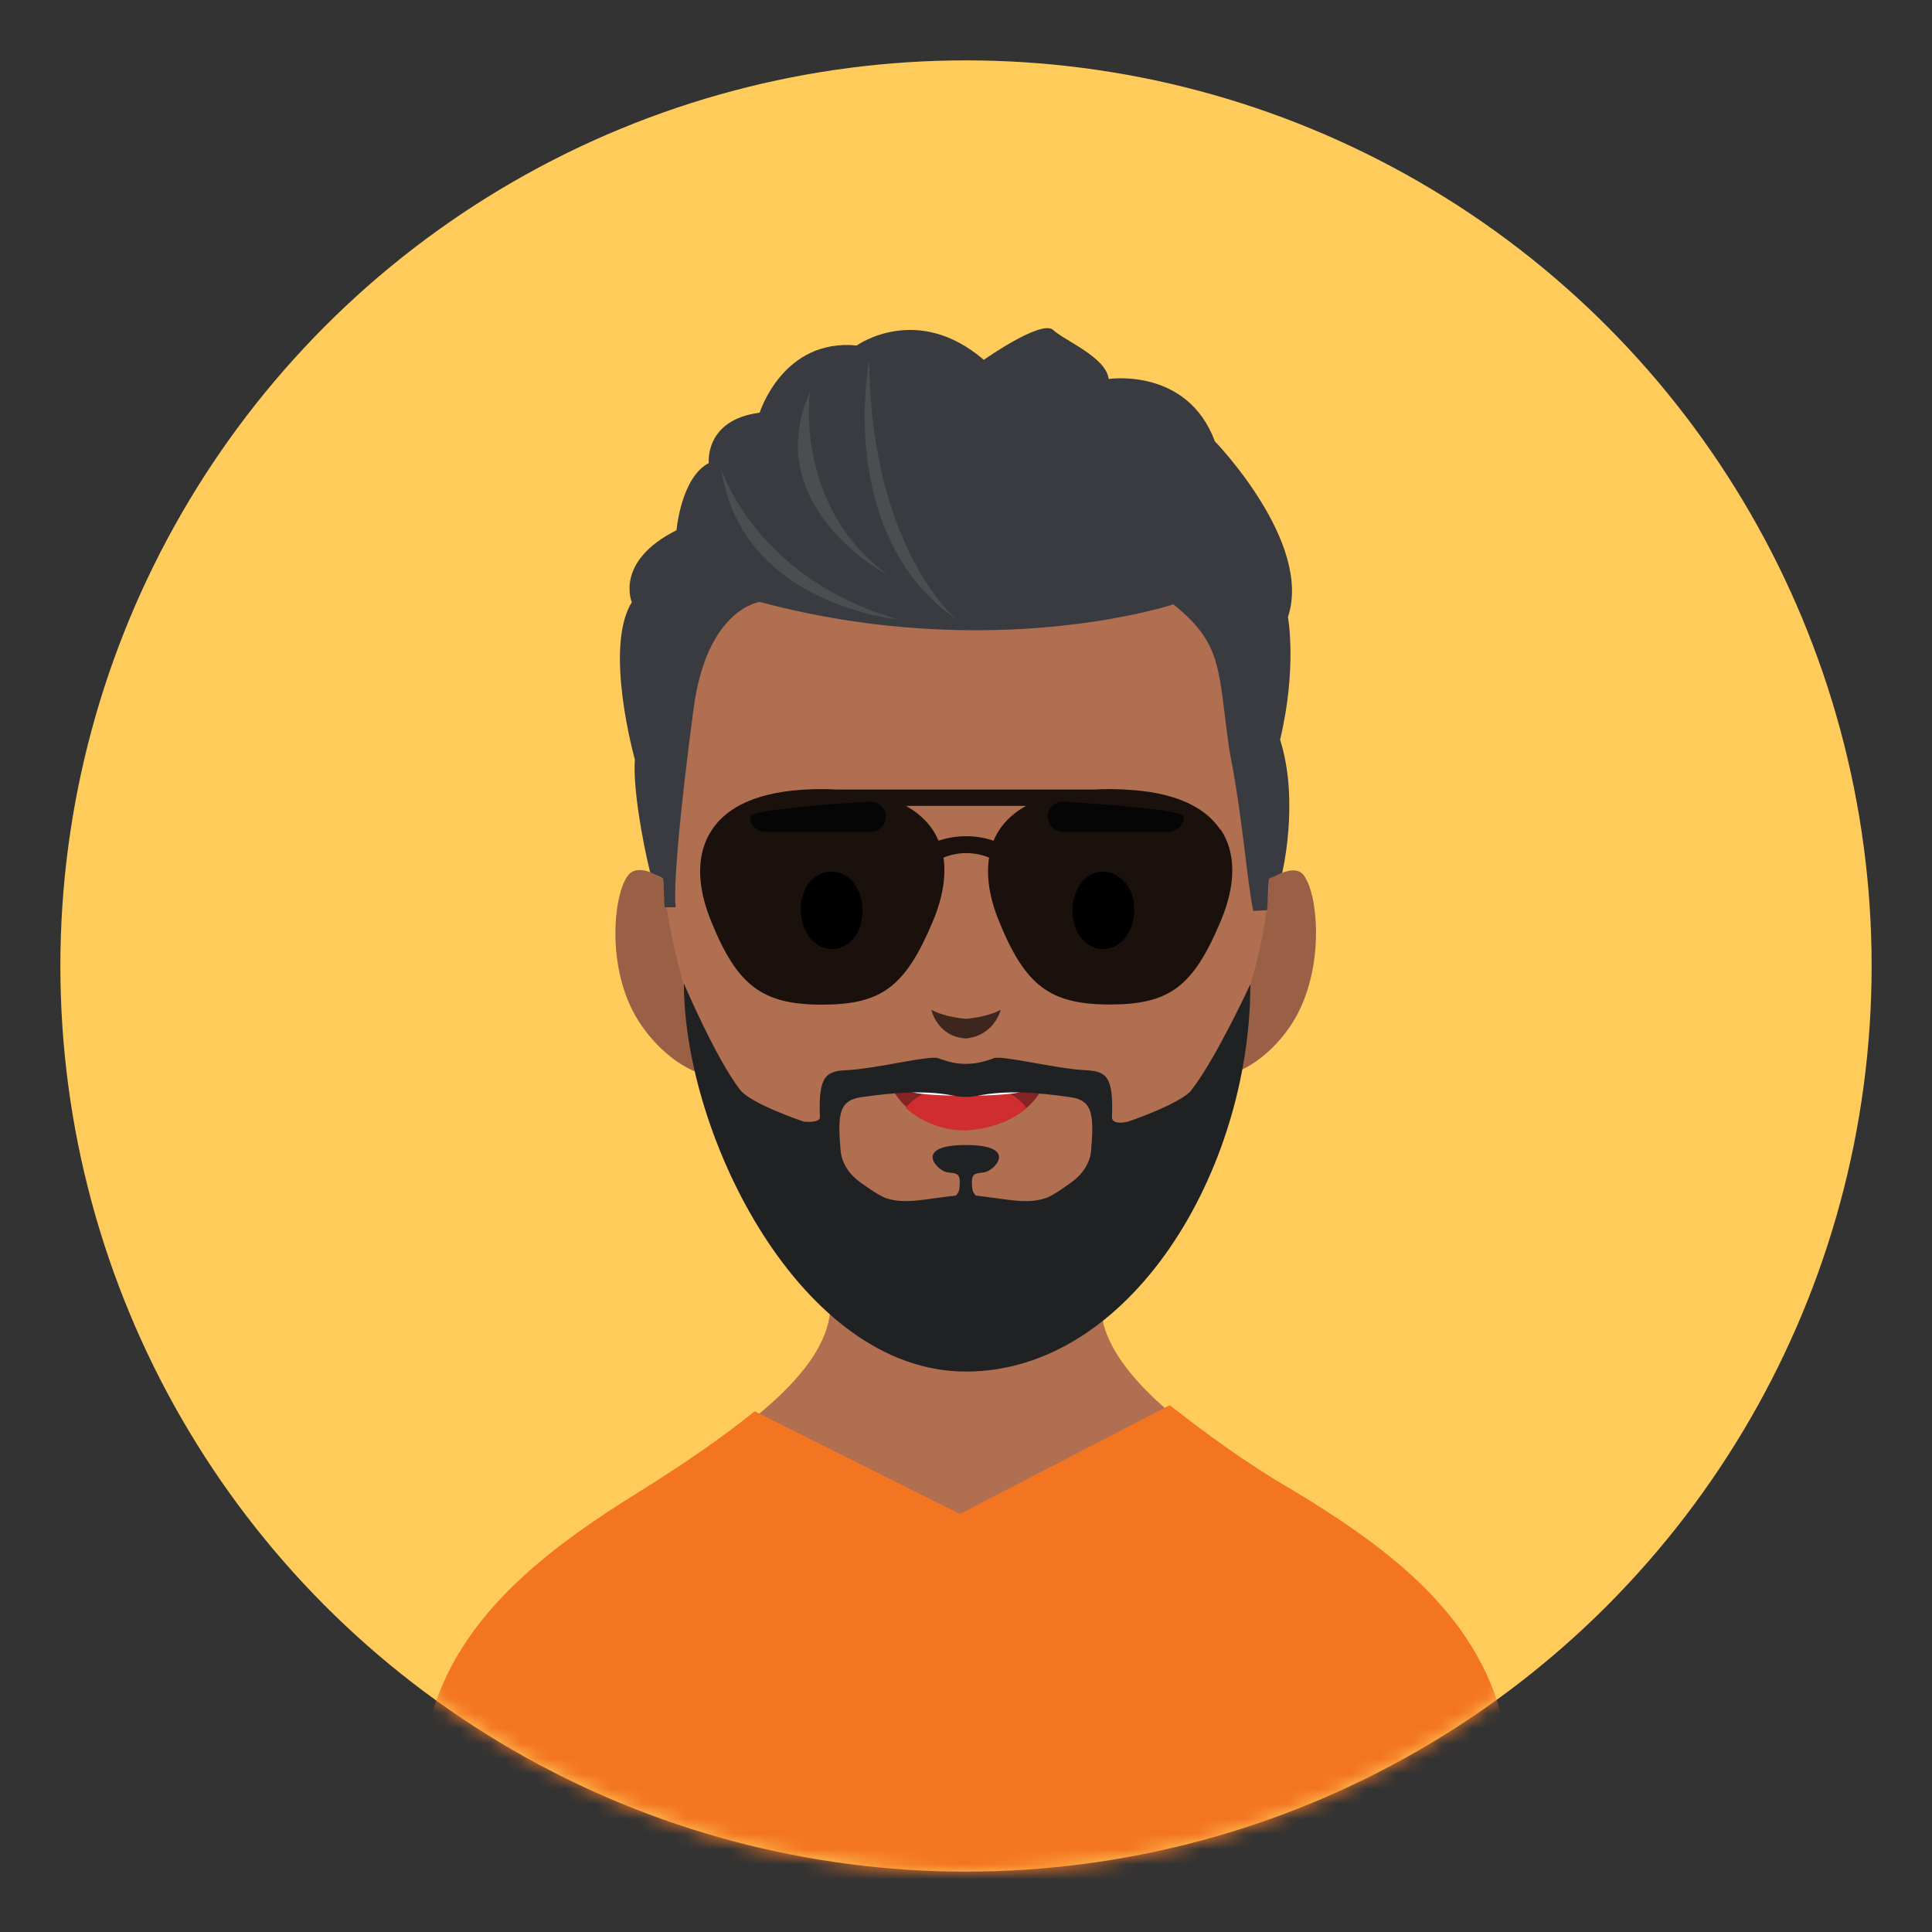 <?xml version="1.0" encoding="utf-8"?><!DOCTYPE svg PUBLIC "-//W3C//DTD SVG 1.1//EN" "http://www.w3.org/Graphics/SVG/1.1/DTD/svg11.dtd"><svg viewBox="0 0 128 128" xmlns="http://www.w3.org/2000/svg" xmlns:xlink="http://www.w3.org/1999/xlink"><rect x="0" y="0" width="128" height="128" fill="#333333" stroke="none"/><desc>Created with https://github.com/gomig/avatar</desc><defs></defs><circle fill="#ffcc5c" cx="64" cy="64" r="60"/><mask id="mask-fd0ec3f0-7a62-459c-9cf3-dc930f4e7cd2"><path fill="white" d="M0,0V64H4c0,33.14,26.86,60,60,60s60-26.86,60-60h4V0H0Z"/></mask><g mask="url(#mask-fd0ec3f0-7a62-459c-9cf3-dc930f4e7cd2)">
<g>
	<path fill="#b06f51" d="M99.6,116.1c-1.1-8.1-7.5-12.9-14.2-17-6.2-3.8-11.3-7.6-12.3-11.4-.1-.7-.1-5,.2-7.1,1.1-.9,2.2-2,3.5-3.4,1.4-1.6,2.7-3.7,3.9-6,1.2,.2,3.7-1.2,5.2-3.9,1.9-3.5,1.4-8.3,.4-9.4-.5-.5-1.4-.1-2.2,.3,.3-3.5,.4-7.2,.1-11.3-1-14.3-11.3-18.2-20.2-18.2s-19,3.9-20.2,18.2c-.3,4.1-.3,7.8,.1,11.3-.8-.5-1.7-.8-2.2-.3-1,1-1.6,5.9,.4,9.4,1.5,2.6,4,4.1,5.2,3.9,1.1,2.3,2.3,4.4,3.9,6,1.2,1.3,2.3,2.4,3.5,3.4,.2,1.9,.3,6.3,.3,6.3-.4,4.1-5.8,8-12.4,12.1s-13,8.9-14.2,17c-1.1,8.1-1.4,12-1.4,12H101c0,.1-.2-3.8-1.4-11.9Z" />
	<path fill="#3d261d" d="M64,67.5s-1.4-.1-2.3-.6c0,0,.4,1.8,2.3,1.9,1.9-.2,2.3-1.9,2.3-1.9-.9,.5-2.3,.6-2.3,.6Z" />
	<path fill="#3d261d" opacity="0.2" d="M43.9,58.2c-.8-.5-1.7-.8-2.2-.3-1,1-1.6,5.9,.4,9.4,1.5,2.6,4,4.1,5.2,3.9-1.69-4.35-2.93-8.68-3.4-13Z" />
	<path fill="#3d261d" opacity="0.2" d="M84.1,58.2c-.16,4.14-1.55,8.52-3.4,13,1.2,.2,3.7-1.2,5.2-3.9,1.9-3.5,1.4-8.3,.4-9.4-.5-.5-1.4-.1-2.2,.3Z" />
	<path fill="#3d261d" opacity="0.2" d="M73.05,86.64c-.03-1.59,.02-4.45,.25-6.05-3.7,3.2-6.9,4.1-9.5,4.1s-5.44-.89-9.09-4.01c0,0,0,0,0,0,.1,1.02,.18,2.68,.23,4.02,9.07,5.28,18.12,2.44,18.11,1.93Z" />
</g><path fill="#f47521" d="M99.9,115.8c-1.1-8.2-7.5-13-14.3-17.1-3.1-1.8-5.8-3.8-8.1-5.6l-13.9,7.2-13.6-6.8c-2.1,1.7-4.7,3.5-7.6,5.3-6.6,4.1-13.1,9-14.3,17.1-1.1,8.2-1.4,12.1-1.4,12.1H101.3c0-.1-.2-4-1.4-12.2Z" /><g>
	<path d="M56.3,58.2c0.9,0.8,1.1,2.5,0.5,3.6c-0.7,1.2-2,1.4-2.9,0.6c-0.9-0.8-1.1-2.5-0.5-3.6C54,57.7,55.3,57.4,56.3,58.2z"/>
	<path d="M71.9,58.2c-0.9,0.8-1.1,2.5-0.5,3.6c0.7,1.2,2,1.4,2.9,0.6c0.9-0.8,1.1-2.5,0.5-3.6C74.1,57.7,72.8,57.4,71.9,58.2z"/>
</g><g>
	<path fill="#202123" d="M57.69,55.11h-7c-.55,0-1-.45-1-1h0c0-.55,8-1,8-1,.55,0,1,.45,1,1h0c0,.55-.45,1-1,1Z" />
	<path fill="#202123" d="M70.42,55.11h7c.55,0,1-.45,1-1h0c0-.55-8-1-8-1-.55,0-1,.45-1,1h0c0,.55,.45,1,1,1Z" />
</g><g>
	<path fill="#852325" d="M68.7,71.4h-9.4c-0.2,0-0.3,0.4-0.2,0.7c0.8,1.6,2.7,2.7,5,2.7c2.1,0,4.1-1.1,4.9-2.6C69.1,71.9,69,71.4,68.7,71.4z"/>
	<path fill="#D02D2F" d="M68,73.4c-0.7-1-2.2-1.6-4-1.6c-1.7,0-3.3,0.7-4,1.6c1,0.9,2.4,1.5,4,1.5C65.5,74.8,67,74.3,68,73.4z"/>
	<path fill="white" d="M68.7,71.4h-9.4c0.3,0.4,0.7,0.9,1.3,1c1,0.2,3.4,0.2,3.4,0.2l0,0l0,0c0,0,2.3,0,3.4-0.2C68,72.3,68.4,71.8,68.7,71.4z"/>
</g><path opacity="0.85" d="M80.85,54.97c-1.07-1.61-3.2-2.51-6.32-2.66h-.03c-.32-.02-.65-.03-1-.03s-.66,.01-.98,.03h-17.08c-.32-.02-.65-.03-.99-.03-3.63,0-6.08,.9-7.27,2.68-1.04,1.54-1.06,3.65-.06,6.09,1.74,4.28,3.39,5.51,7.34,5.51s5.52-1.18,7.34-5.51c.66-1.57,.89-3,.71-4.23,.96-.4,2.05-.4,3.02,0-.2,1.23,.02,2.66,.66,4.22,1.74,4.28,3.38,5.51,7.34,5.51s5.52-1.18,7.34-5.51c1.03-2.44,1.03-4.55,0-6.09Zm-15.02,.73c-1.18-.4-2.47-.4-3.65,0-.11-.25-.24-.5-.39-.73-.43-.64-1.02-1.16-1.77-1.58h7.96c-.74,.41-1.33,.93-1.75,1.56-.16,.23-.29,.48-.4,.74Z" /><g>
	<path fill="#3a3b40" d="M42.06,50.33c-.13,1.85,.5,5.39,1.01,7.45,.36,.21,.48,.18,.84,.42,.1,.09,.06,1.82,.14,1.91h.72c-.17-1.2,.22-5.93,1.18-13.15,.88-6.64,4.38-7.08,4.38-7.08,15.47,4.13,27.41,.16,27.41,.16,3.37,2.7,2.93,4.4,3.73,9.78,.88,4.45,1.12,8.4,1.56,10.53l.9-.05c.09-.2,.06-2.07,.18-2.1,.65-.27,.54-.25,.84-.38,0,0,1.15-4.76-.14-8.81,1.14-4.79,.52-8.13,.52-8.13,1.65-4.95-4.84-11.64-4.84-11.64-1.84-4.93-7.04-4.13-7.04-4.13-.15-1.43-2.91-2.54-3.68-3.25-.77-.71-4.59,1.98-4.59,1.98-4.44-3.81-8.42-.95-8.42-.95-4.9-.48-6.43,4.45-6.43,4.45-3.68,.48-3.37,3.34-3.37,3.34-1.84,.95-2.14,4.45-2.14,4.45-4.13,2.07-2.96,4.77-2.96,4.77-1.89,3.02,.21,10.45,.21,10.45Z" />
	<path fill="#4c4d51" d="M57.59,23.84s-2.3,11.51,5.76,17.19c0,0-5.68-4.75-5.76-17.19Z" />
	<path fill="#4c4d51" d="M59.53,41.04s-10.43-.94-11.73-9.93c0,0,2.3,7.27,11.73,9.93Z" />
	<path fill="#4c4d51" d="M53.67,25.93s-1.12,7.55,5.14,12.16c0,0-8.56-4.46-5.14-12.16Z" />
</g><path fill="#202123" d="M78.96,72.2c-.72,.93-4.22,2.11-4.22,2.11-.48,.12-1.08,.12-1.07-.3,.12-2.76-.41-3.04-1.8-3.11-1.9-.09-5.51-1.01-6.04-.79-.16,.07-.39,.14-.64,.21-.77,.22-1.62,.22-2.39,0-.25-.07-.48-.15-.64-.21-.53-.22-4.15,.7-6.04,.79-1.38,.06-1.91,.35-1.8,3.11,.02,.42-1.07,.3-1.07,.3,0,0-3.5-1.17-4.22-2.11-1.61-2.08-3.72-7.04-3.72-7.04,0,10.09,7.77,25.71,18.68,25.71s18.85-13.31,18.85-25.67c0,0-2.27,4.92-3.89,7Zm-6.67,4.01c-.06,.79-.52,1.55-1.29,2.11-.77,.56-1.38,.95-1.72,1.06-1.29,.42-2.43,.08-4.63-.17-.12-.13-.21-.27-.23-.44-.12-1.08,.12-1.01,.79-1.1,.67-.09,2.33-1.81-1.22-1.81s-1.9,1.72-1.22,1.81c.67,.09,.91,.02,.79,1.1-.02,.17-.11,.31-.23,.44-2.2,.24-3.34,.59-4.63,.17-.33-.11-.95-.5-1.72-1.06-.77-.56-1.22-1.31-1.29-2.11-.19-2.34-.13-3.31,1.37-3.52,2.2-.31,4.22-.48,6.17-.09,.5,.1,1.02,.1,1.52,0,1.95-.39,3.97-.22,6.17,.09,1.49,.21,1.56,1.18,1.37,3.52Z" /></g></svg>